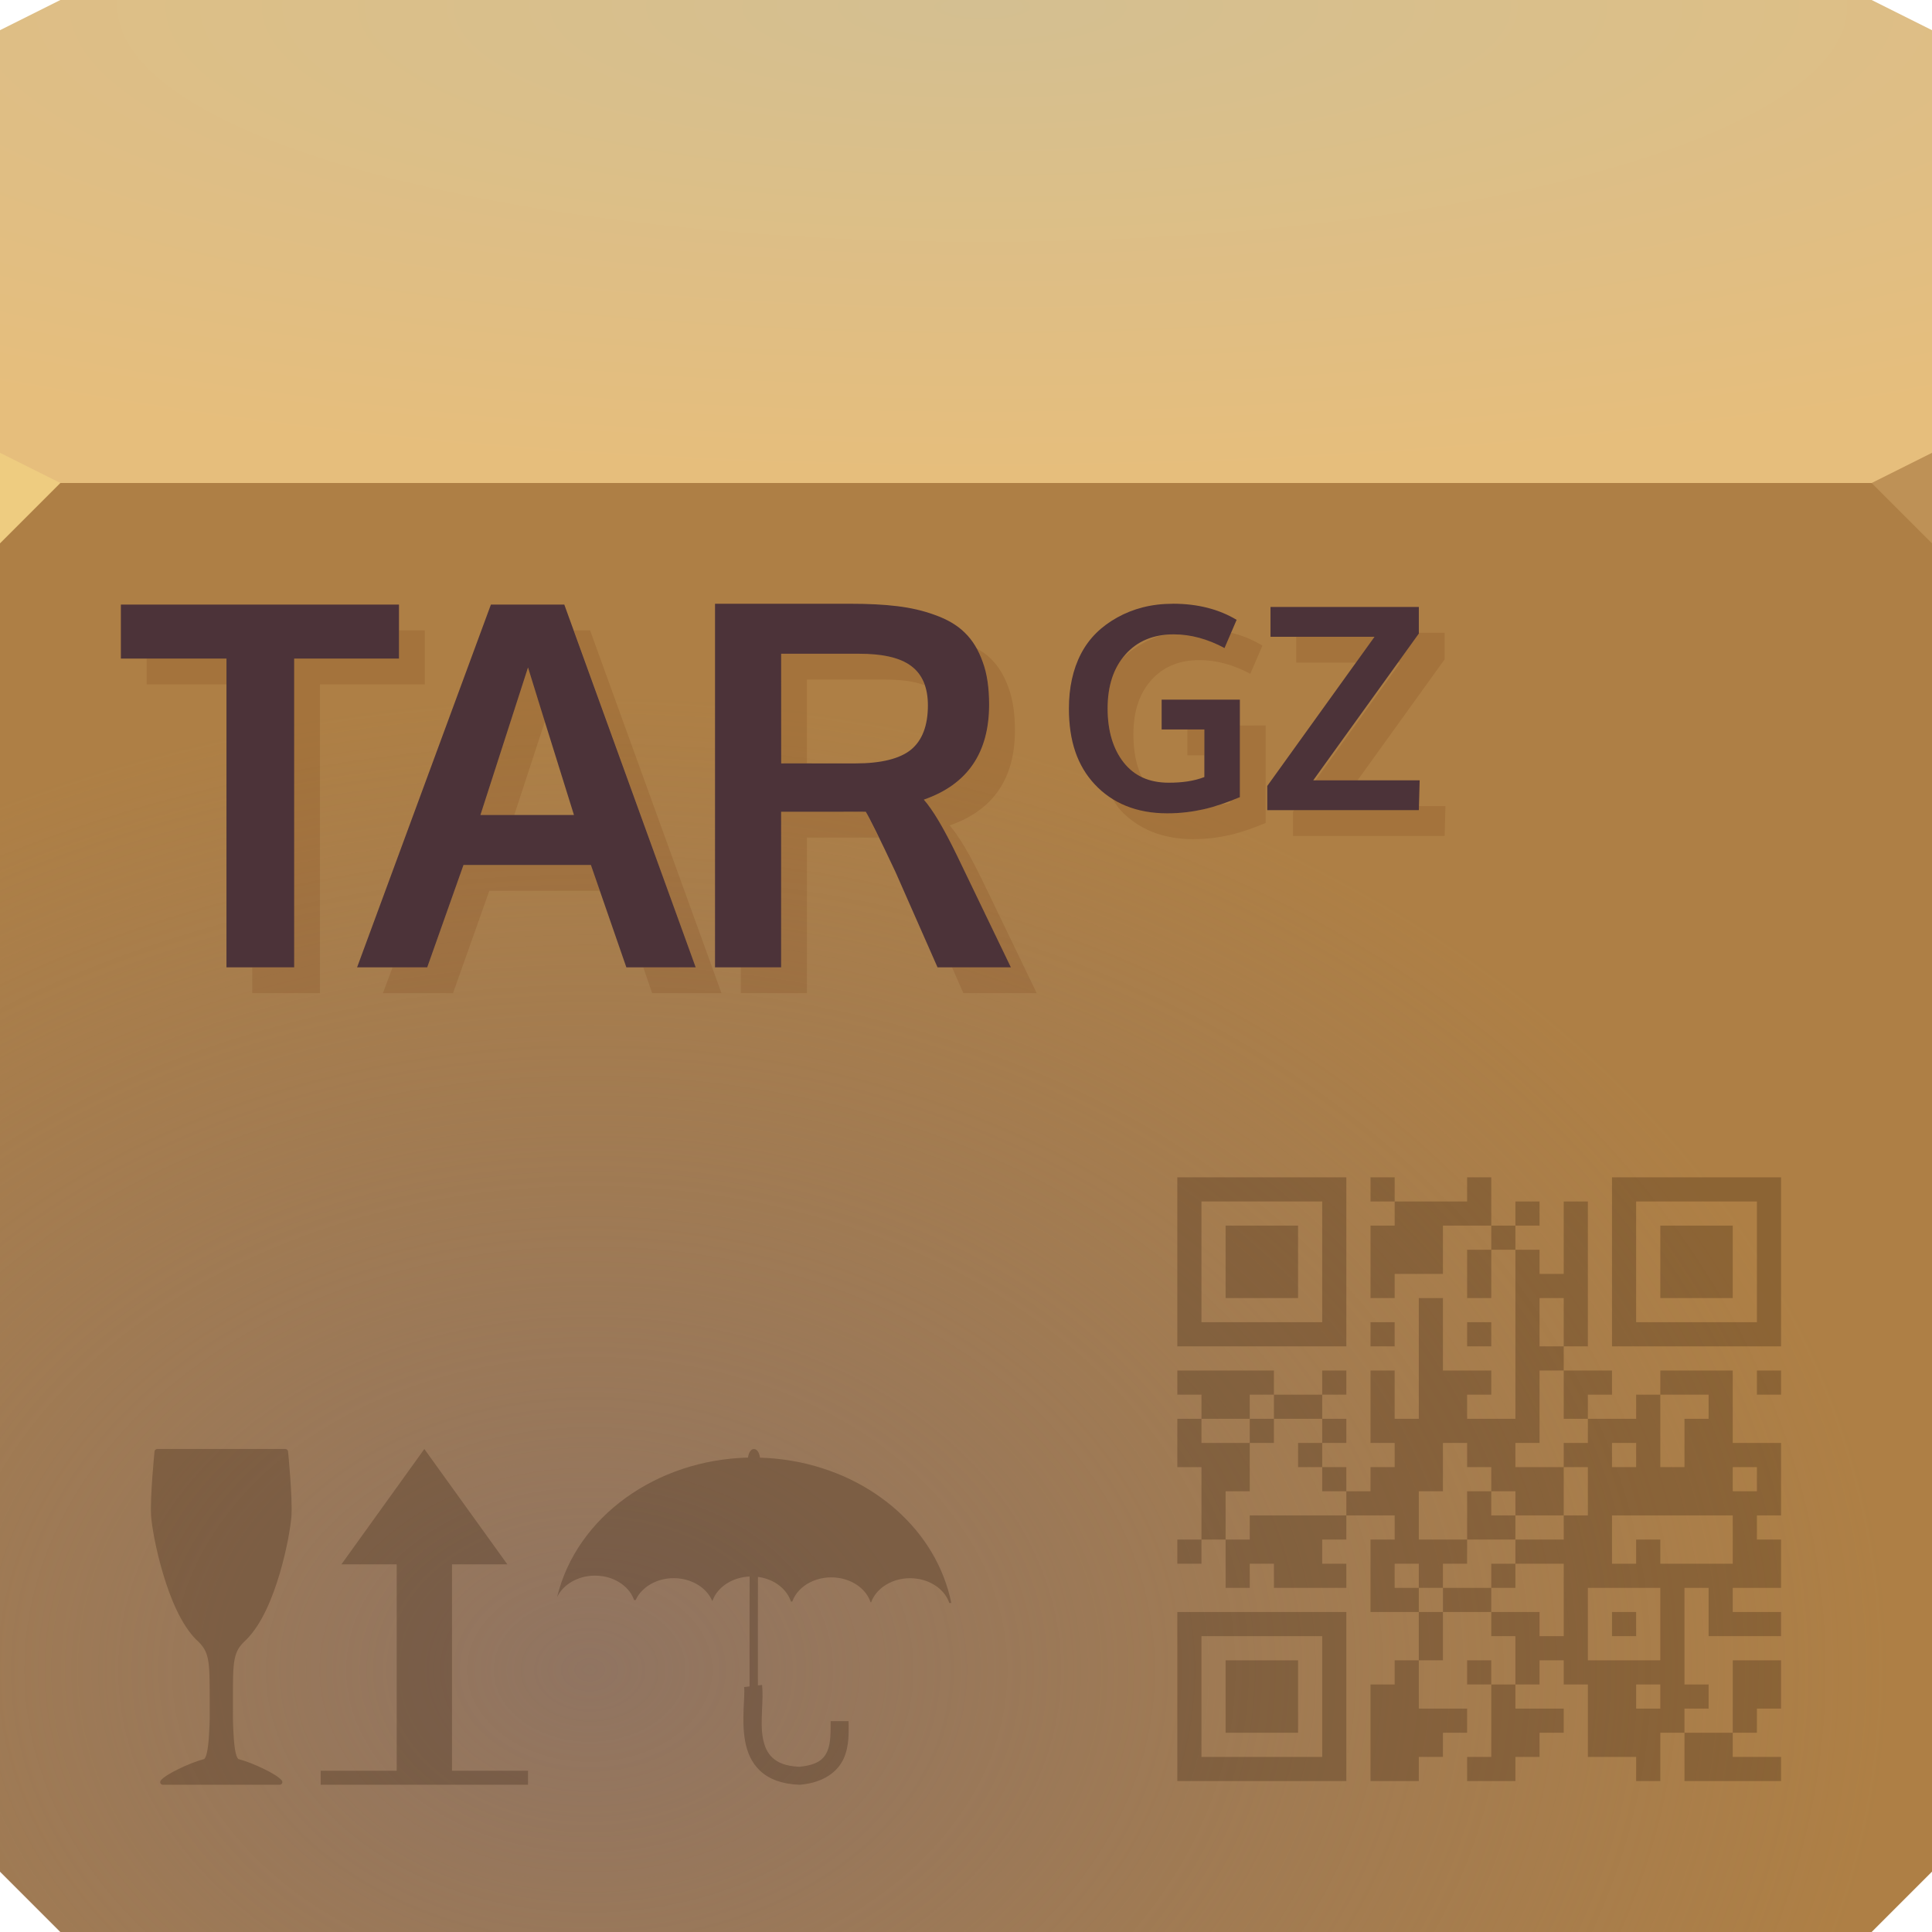 <?xml version="1.0" encoding="UTF-8"?>
<!-- Created with Inkscape (http://www.inkscape.org/) -->
<svg width="64" height="64" version="1.1" xmlns="http://www.w3.org/2000/svg" xmlns:cc="http://creativecommons.org/ns#" xmlns:dc="http://purl.org/dc/elements/1.1/" xmlns:rdf="http://www.w3.org/1999/02/22-rdf-syntax-ns#" xmlns:xlink="http://www.w3.org/1999/xlink">
	<defs>
		<radialGradient id="a" cx="32.542" cy="-22.639" r="32" gradientTransform="matrix(0 .487 -1.791 0 -8.004 -15.629)" gradientUnits="userSpaceOnUse">
			<stop stop-color="#d4bf91" offset="0"/>
			<stop stop-color="#e6be7c" offset="1"/>
		</radialGradient>
		<radialGradient id="b" cx="23.137" cy="54.02" r="32" gradientTransform="matrix(1.345 0 0 1.008 -11.582 .862)" gradientUnits="userSpaceOnUse">
			<stop stop-color="#87716a" stop-opacity=".76" offset="0"/>
			<stop stop-color="#89746c" stop-opacity="0" offset="1"/>
		</radialGradient>
	</defs>
	<path d="m0 1 2-1h60l2 1v16h-64z" fill="url(#a)"/>
	<path d="m0 16h64v46l-2 2h-60l-2-2z" color="#000000" fill="#ae7f45"/>
	<path d="m0 16h64v46l-2 2h-60l-2-2z" fill="url(#b)"/>
	<path d="m64 18-2-2 2-1z" fill="#be9156"/>
	<path d="m0 18 2-2-2-1z" fill="#eecc80"/>
	<path d="m39 56.2v-2.8h2.8 2.8v2.8 2.8h-2.8-2.8zm4.8 0v-2h-2-2v2 2h2 2zm-3.2 0v-1.2h1.2 1.2v1.2 1.2h-1.2-1.2zm4.8 1.2v-1.6h0.4 0.4v-0.4-0.4h0.4 0.4v-0.8-0.8h-0.8-0.8v-1.2-1.2h0.4 0.4v-0.4-0.4h-0.8-0.8v0.4 0.4h-0.4-0.4v0.4 0.4h0.4 0.4v0.4 0.4h-1.2-1.2v-0.4-0.4h-0.4-0.4v0.4 0.4h-0.4-0.4v-0.8-0.8h-0.4-0.4v0.4 0.4h-0.4-0.4v-0.4-0.4h0.4 0.4v-1.2-1.2h-0.4-0.4v-0.8-0.8h0.4 0.4v-0.4-0.4h-0.4-0.4v-0.4-0.4h1.6 1.6v0.4 0.4h0.8 0.8v-0.4-0.4h0.4 0.4v0.4 0.4h-0.4-0.4v0.4 0.4h0.4 0.4v0.4 0.4h-0.4-0.4v0.4 0.4h0.4 0.4v0.4 0.4h0.4 0.4v-0.4-0.4h0.4 0.4v-0.4-0.4h-0.4-0.4v-1.2-1.2h0.4 0.4v0.8 0.8h0.4 0.4v-2-2h0.4 0.4v1.2 1.2h0.8 0.8v0.4 0.4h-0.4-0.4v0.4 0.4h0.8 0.8v-2.8-2.8h-0.4-0.4v0.8 0.8h-0.4-0.4v-0.8-0.8h0.4 0.4v-0.4-0.4h-0.8-0.8v0.8 0.8h-0.8-0.8v0.4 0.4h-0.4-0.4v-1.2-1.2h0.4 0.4v-0.4-0.4h-0.4-0.4v-0.4-0.4h0.4 0.4v0.4 0.4h1.2 1.2v-0.4-0.4h0.4 0.4v0.8 0.8h0.4 0.4v-0.4-0.4h0.4 0.4v0.4 0.4h-0.4-0.4v0.4 0.4h0.4 0.4v0.4 0.4h0.4 0.4v-1.2-1.2h0.4 0.4v2.4 2.4h-0.4-0.4v0.4 0.4h0.8 0.8v0.4 0.4h-0.4-0.4v0.4 0.4h0.8 0.8v-0.4-0.4h0.4 0.4v-0.4-0.4h1.2 1.2v1.2 1.2h0.8 0.8v1.2 1.2h-0.4-0.4v0.4 0.4h0.4 0.4v0.8 0.8h-0.8-0.8v0.4 0.4h0.8 0.8v0.4 0.4h-1.2-1.2v-0.8-0.8h-0.4-0.4v1.6 1.6h0.4 0.4v0.4 0.4h-0.4-0.4v0.4 0.4h0.8 0.8v-1.2-1.2h0.8 0.8v1.6h-0.8v0.8h-0.8v0.8h1.6v0.8h-3.2v-1.6h-0.8v1.6h-0.8v-0.8h-1.6v-2.4h-0.8v-0.8h-0.8v0.8h-0.8v0.8h1.6v0.8h-0.8v0.8h-0.8v0.8h-1.6v-0.8h0.8v-2.4h-0.8v-0.8h0.8v0.8h0.8v-1.6h-0.8v-0.8h-1.6v1.6h-0.8v1.6h1.6v0.8h-0.8v0.8h-0.8v0.8h-1.6v-1.6zm9.6-1.2v-0.4h-0.8v0.8h0.8zm0-2.4v-1.2h-2.4v2.4h2.4v-1.2zm-1.6 0v-0.4h0.4 0.4v0.4 0.4h-0.4-0.4zm-1.6-0.8v-1.2h-0.8-0.8v-0.4-0.4h0.8 0.8v-0.4-0.4h0.4 0.4v-0.8-0.8h-0.4-0.4v-0.4-0.4h0.4 0.4v-0.4-0.4h-0.4-0.4v-0.8-0.8h-0.4-0.4v1.2 1.2h-0.4-0.4v0.4 0.4h0.8 0.8v0.8 0.8h-0.8-0.8v-0.4-0.4h-0.4-0.4v-0.4-0.4h-0.4-0.4v-0.4-0.4h-0.4-0.4v0.8 0.8h-0.4-0.4v0.8 0.8h0.8 0.8v0.4 0.4h-0.4-0.4v0.4 0.4h-0.4-0.4v-0.4-0.4h-0.4-0.4v0.4 0.4h0.4 0.4v0.4 0.4h0.4 0.4v-0.4-0.4h0.8 0.8v0.4 0.4h0.8 0.8v0.4 0.4h0.4 0.4zm-2.4-0.8v-0.4h0.4 0.4v0.4 0.4h-0.4-0.4zm-0.8-2v-0.8h0.4 0.4v0.4 0.4h0.4 0.4v0.4 0.4h-0.8-0.8zm5.6 1.2v-0.4h0.4 0.4v0.4 0.4h1.2 1.2v-0.8-0.8h-2-2v0.8 0.8h0.4 0.4zm-12.8-0.8v-0.4h1.6 1.6v-0.4-0.4h-0.4-0.4v-0.4-0.4h-0.4-0.4v-0.4-0.4h0.4 0.4v-0.4-0.4h-0.8-0.8v-0.4-0.4h-0.4-0.4v0.4 0.4h-0.8-0.8v0.4 0.4h0.8 0.8v0.8 0.8h-0.4-0.4v0.8 0.8h0.4 0.4zm0-3.2v-0.4h0.4 0.4v0.4 0.4h-0.4-0.4zm16.8 1.6v-0.4h-0.4-0.4v0.4 0.4h0.4 0.4zm-4-0.8v-0.4h-0.4-0.4v0.4 0.4h0.4 0.4zm1.6-0.4v-0.8h0.4 0.4v-0.4-0.4h-0.8-0.8v1.2 1.2h0.4 0.4zm-4-4v-0.8h-0.8v1.6h0.8v-0.8zm6.4 2v-0.4h0.4 0.4v0.4 0.4h-0.4-0.4zm-19.2-4v-2.8h2.8 2.8v2.8 2.8h-2.8-2.8zm4.8 0v-2h-2-2v2 2h2 2zm-3.2 0v-1.2h1.2 1.2v1.2 1.2h-1.2-1.2zm4.8 2.4v-0.4h0.8v0.8h-0.8zm3.2 0v-0.4h0.4 0.4v0.4 0.4h-0.4-0.4zm4.8-2.4v-2.8h2.8 2.8v5.6h-5.6v-2.8zm4.8 0v-2h-2-2v2 2h2 2zm-3.2 0v-1.2h1.2 1.2v1.2 1.2h-1.2-1.2z" fill="#240d00" fill-opacity=".239"/>
	<path d="m5.207 48c-0.044 2.6e-5 -0.084 0.037-0.088 0.08 0 0-0.153 1.518-0.113 2.139 0.02 0.313 0.148 1.082 0.393 1.904 0.244 0.822 0.601 1.693 1.103 2.195-3.87e-5 2.4e-5 0.004 2e-3 0.004 2e-3 0.226 0.207 0.327 0.368 0.383 0.646 0.055 0.278 0.057 0.677 0.057 1.322-3.87e-5 0.742 0.008 0.621-0.02 1.145-0.014 0.262-0.038 0.478-0.072 0.627-0.017 0.075-0.037 0.133-0.057 0.168-0.02 0.035-0.034 0.042-0.037 0.043-0.268 0.072-0.578 0.198-0.846 0.33-0.268 0.132-0.484 0.257-0.586 0.375-0.021 0.027-0.028 0.065-0.014 0.096 0.014 0.031 0.048 0.051 0.082 0.051h1.934 1.934c0.034 8.4e-5 0.068-0.02 0.082-0.051 0.014-0.031 0.008-0.07-0.014-0.096-0.102-0.118-0.316-0.243-0.584-0.375-0.268-0.132-0.58-0.258-0.848-0.33-0.004-0.002-0.018-0.008-0.037-0.043-0.02-0.035-0.039-0.093-0.057-0.168-0.035-0.149-0.057-0.365-0.07-0.627-0.027-0.524-0.02-0.403-0.02-1.145 0-0.645 1.36e-5 -1.044 0.057-1.322 0.055-0.278 0.155-0.439 0.381-0.646 0-5.79e-4 3.62e-5 -0.001 0.004-2e-3 0.513-0.513 0.87-1.383 1.111-2.203 0.242-0.82 0.365-1.584 0.385-1.897 0.04-0.621-0.111-2.129-0.111-2.129 7.74e-5 -0.047-0.043-0.09-0.09-0.09h-4.244zm8.85 0-2.748 3.822h1.832v6.836h-2.518v0.465h2.018 2.834 2.016v-0.465h-2.518v-6.836h1.834zm10.916 0c-0.094 7.74e-4 -0.175 0.118-0.195 0.285-3.009 0.071-5.675 1.939-6.324 4.623 0.202-0.427 0.697-0.71 1.246-0.713 0.09-3.87e-4 0.182 0.006 0.273 0.021 0.498 0.082 0.894 0.389 1.033 0.789l0.049 2e-3c0.229-0.506 0.868-0.816 1.525-0.707 0.472 0.078 0.855 0.359 1.012 0.729h0.01c0.164-0.464 0.665-0.782 1.23-0.805-0.002 1.072-0.004 2.572-2e-3 3.641l-0.18 0.021c0.037 0.315-0.095 1.081 0.033 1.791 0.064 0.355 0.207 0.715 0.502 0.988 0.295 0.273 0.727 0.438 1.297 0.457h0.02l0.02-2e-3c0.77-0.073 1.233-0.433 1.428-0.871 0.195-0.439 0.16-0.899 0.16-1.232h-0.594c0 0.356 0.006 0.732-0.109 0.992-0.114 0.257-0.308 0.456-0.924 0.518-0.458-0.019-0.721-0.14-0.893-0.299-0.174-0.161-0.27-0.383-0.32-0.658-0.1-0.551 0.034-1.235-0.027-1.754l-0.137 0.016c-0.003-1.062-1.47e-4 -2.532 2e-3 -3.594 0.017 0.002 0.035 3e-3 0.053 0.006 0.506 0.084 0.905 0.4 1.039 0.809h0.045c0.197-0.549 0.866-0.893 1.555-0.779 0.504 0.083 0.904 0.396 1.039 0.803h0.018c0.2-0.547 0.866-0.889 1.553-0.775 0.502 0.083 0.9 0.394 1.037 0.799h0.066c-0.479-2.369-2.567-4.237-5.256-4.705-0.363-0.063-0.724-0.099-1.082-0.109-0.016-0.141-0.078-0.251-0.158-0.279-0.014-0.005-0.028-6e-3 -0.041-0.006z" color="#000000" fill="#240d00" fill-opacity=".239"/>
	<path d="m23.686 20v12.044h2.19v-5.154h1.869c0.525 0 0.842-0.005 0.935 0 0.126 0.208 0.458 0.876 0.988 2.003l1.389 3.151h2.43l-1.789-3.712c-0.438-0.902-0.8-1.509-1.095-1.843 1.449-0.503 2.163-1.554 2.163-3.151-1e-5 -0.541-0.066-1.022-0.214-1.415-0.142-0.399-0.336-0.715-0.588-0.961-0.246-0.246-0.583-0.445-0.988-0.588-0.399-0.148-0.807-0.239-1.255-0.294-0.443-0.055-0.969-0.08-1.576-0.08zm15.169 0c-0.714 7e-6 -1.319 0.163-1.843 0.454-0.524 0.291-0.932 0.681-1.202 1.202-0.27 0.518-0.401 1.133-0.401 1.816 0 1.075 0.279 1.892 0.855 2.51 0.579 0.619 1.377 0.961 2.404 0.961 0.435 0 0.831-0.051 1.202-0.134 0.374-0.083 0.785-0.229 1.202-0.401v-3.231h-2.591v0.988h1.415v1.576c-0.349 0.135-0.746 0.187-1.175 0.187-0.668 2e-6 -1.149-0.23-1.496-0.668-0.346-0.438-0.534-1.036-0.534-1.789-1e-6 -0.76 0.198-1.348 0.588-1.789 0.389-0.441 0.922-0.668 1.602-0.668 0.561 5e-6 1.125 0.154 1.683 0.454l0.401-0.935c-0.585-0.352-1.292-0.534-2.11-0.534zm-34.851 0.027v1.789h3.498v10.228h2.243v-10.228h3.472v-1.789zm12.258 0-4.433 12.018h2.323l1.202-3.392h4.22l1.175 3.392h2.297l-4.353-12.018zm25.825 0.08v0.988h3.445l-3.552 4.941v0.801h5.021l0.027-0.988h-3.525l3.498-4.861v-0.881zm-16.21 1.549h2.564c0.777 9e-6 1.359 0.122 1.736 0.401 0.377 0.279 0.561 0.718 0.561 1.309-8e-6 0.673-0.189 1.163-0.561 1.469-0.372 0.301-0.99 0.454-1.843 0.454h-1.228c-0.733-0.005-1.146 8e-6 -1.228 0zm-8.386 0.454c0.027 0.104 0.538 1.731 1.522 4.887h-3.098z" color="#000000" fill="#4c3339"/>
	<path d="m13.217 20.881v0.935h-3.472v10.228h-1.389v0.855h2.243v-10.228h3.472v-1.789zm5.795 0 4.033 11.163h-1.736l0.294 0.855h2.297l-4.353-12.018zm21.765 0.08-0.214 0.507c-0.558-0.3-1.122-0.454-1.683-0.454-0.161 1e-6 -0.31 0.028-0.454 0.053-0.008 0.003-0.019-0.003-0.027 0-0.188 0.066-0.364 0.146-0.534 0.24-0.262 0.146-0.493 0.308-0.694 0.507-0.054 0.072-0.116 0.135-0.16 0.214-0.22 0.387-0.32 0.872-0.32 1.442-1e-6 0.754 0.188 1.351 0.534 1.789 0.173 0.219 0.367 0.395 0.614 0.507-0.199-0.388-0.294-0.877-0.294-1.442-2e-6 -0.76 0.198-1.348 0.588-1.789 0.389-0.441 0.922-0.668 1.602-0.668 0.561 6e-6 1.125 0.154 1.683 0.454l0.401-0.935c-0.314-0.189-0.659-0.338-1.042-0.427zm6.223 0v0.027l-0.694 0.961h0.08l-2.804 3.899h1.389l2.884-4.006v-0.881zm-4.059 0.134v0.855h1.976l0.614-0.855zm-10.602 0.374c0.08 0.142 0.153 0.283 0.214 0.454 0.148 0.394 0.214 0.874 0.214 1.415-1e-5 1.597-0.714 2.648-2.163 3.151 0.295 0.334 0.657 0.94 1.095 1.843l1.789 3.712h-1.95l0.374 0.855h2.43l-1.789-3.712c-0.438-0.902-0.8-1.509-1.095-1.843 1.449-0.503 2.163-1.554 2.163-3.151-8e-6 -0.541-0.066-1.022-0.214-1.415-0.142-0.399-0.336-0.715-0.588-0.961-0.135-0.135-0.295-0.242-0.481-0.347zm-6.463 0.187v3.632c0.057 7e-6 0.481-2.27e-4 0.855 0v-2.777h2.564c0.543 6e-6 0.986 0.056 1.335 0.187-0.091-0.265-0.237-0.48-0.454-0.641-0.377-0.279-0.959-0.401-1.736-0.401zm-21.018 0.16v0.855h2.644v-0.855zm12.632 0.294-1.576 4.887h1.122l1.015-3.098c-0.139-0.447-0.551-1.751-0.561-1.789zm23.581 1.923v2.377c-0.11 0.045-0.212 0.093-0.32 0.134v0.053c-0.09 0.035-0.197 0.029-0.294 0.053-0.101 0.034-0.196 0.052-0.294 0.08-0.098 0.028-0.2 0.059-0.294 0.08-0.371 0.083-0.767 0.134-1.202 0.134-0.737 0-1.338-0.205-1.843-0.534 0.093 0.144 0.175 0.3 0.294 0.427 0.579 0.619 1.377 0.961 2.404 0.961 0.435 0 0.831-0.051 1.202-0.134 0.374-0.083 0.785-0.229 1.202-0.401v-3.231zm-1.736 0.134v0.855h0.561v-0.855zm7.665 2.537v0.134h-4.139l-0.027 0.053v0.801h5.021l0.027-0.988zm-21.124 0.187v5.154h-1.335v0.855h2.19v-5.154h1.869c0.285 0 0.348 5.99e-4 0.507 0-0.129-0.257-0.373-0.766-0.427-0.855-0.093-0.005-0.41 0-0.935 0zm-10.522 1.763-1.202 3.392h-1.148l-0.32 0.855h2.323l1.202-3.392h3.659l-0.294-0.855z" color="#000000" fill="#642400" fill-opacity=".14"/>
</svg>
